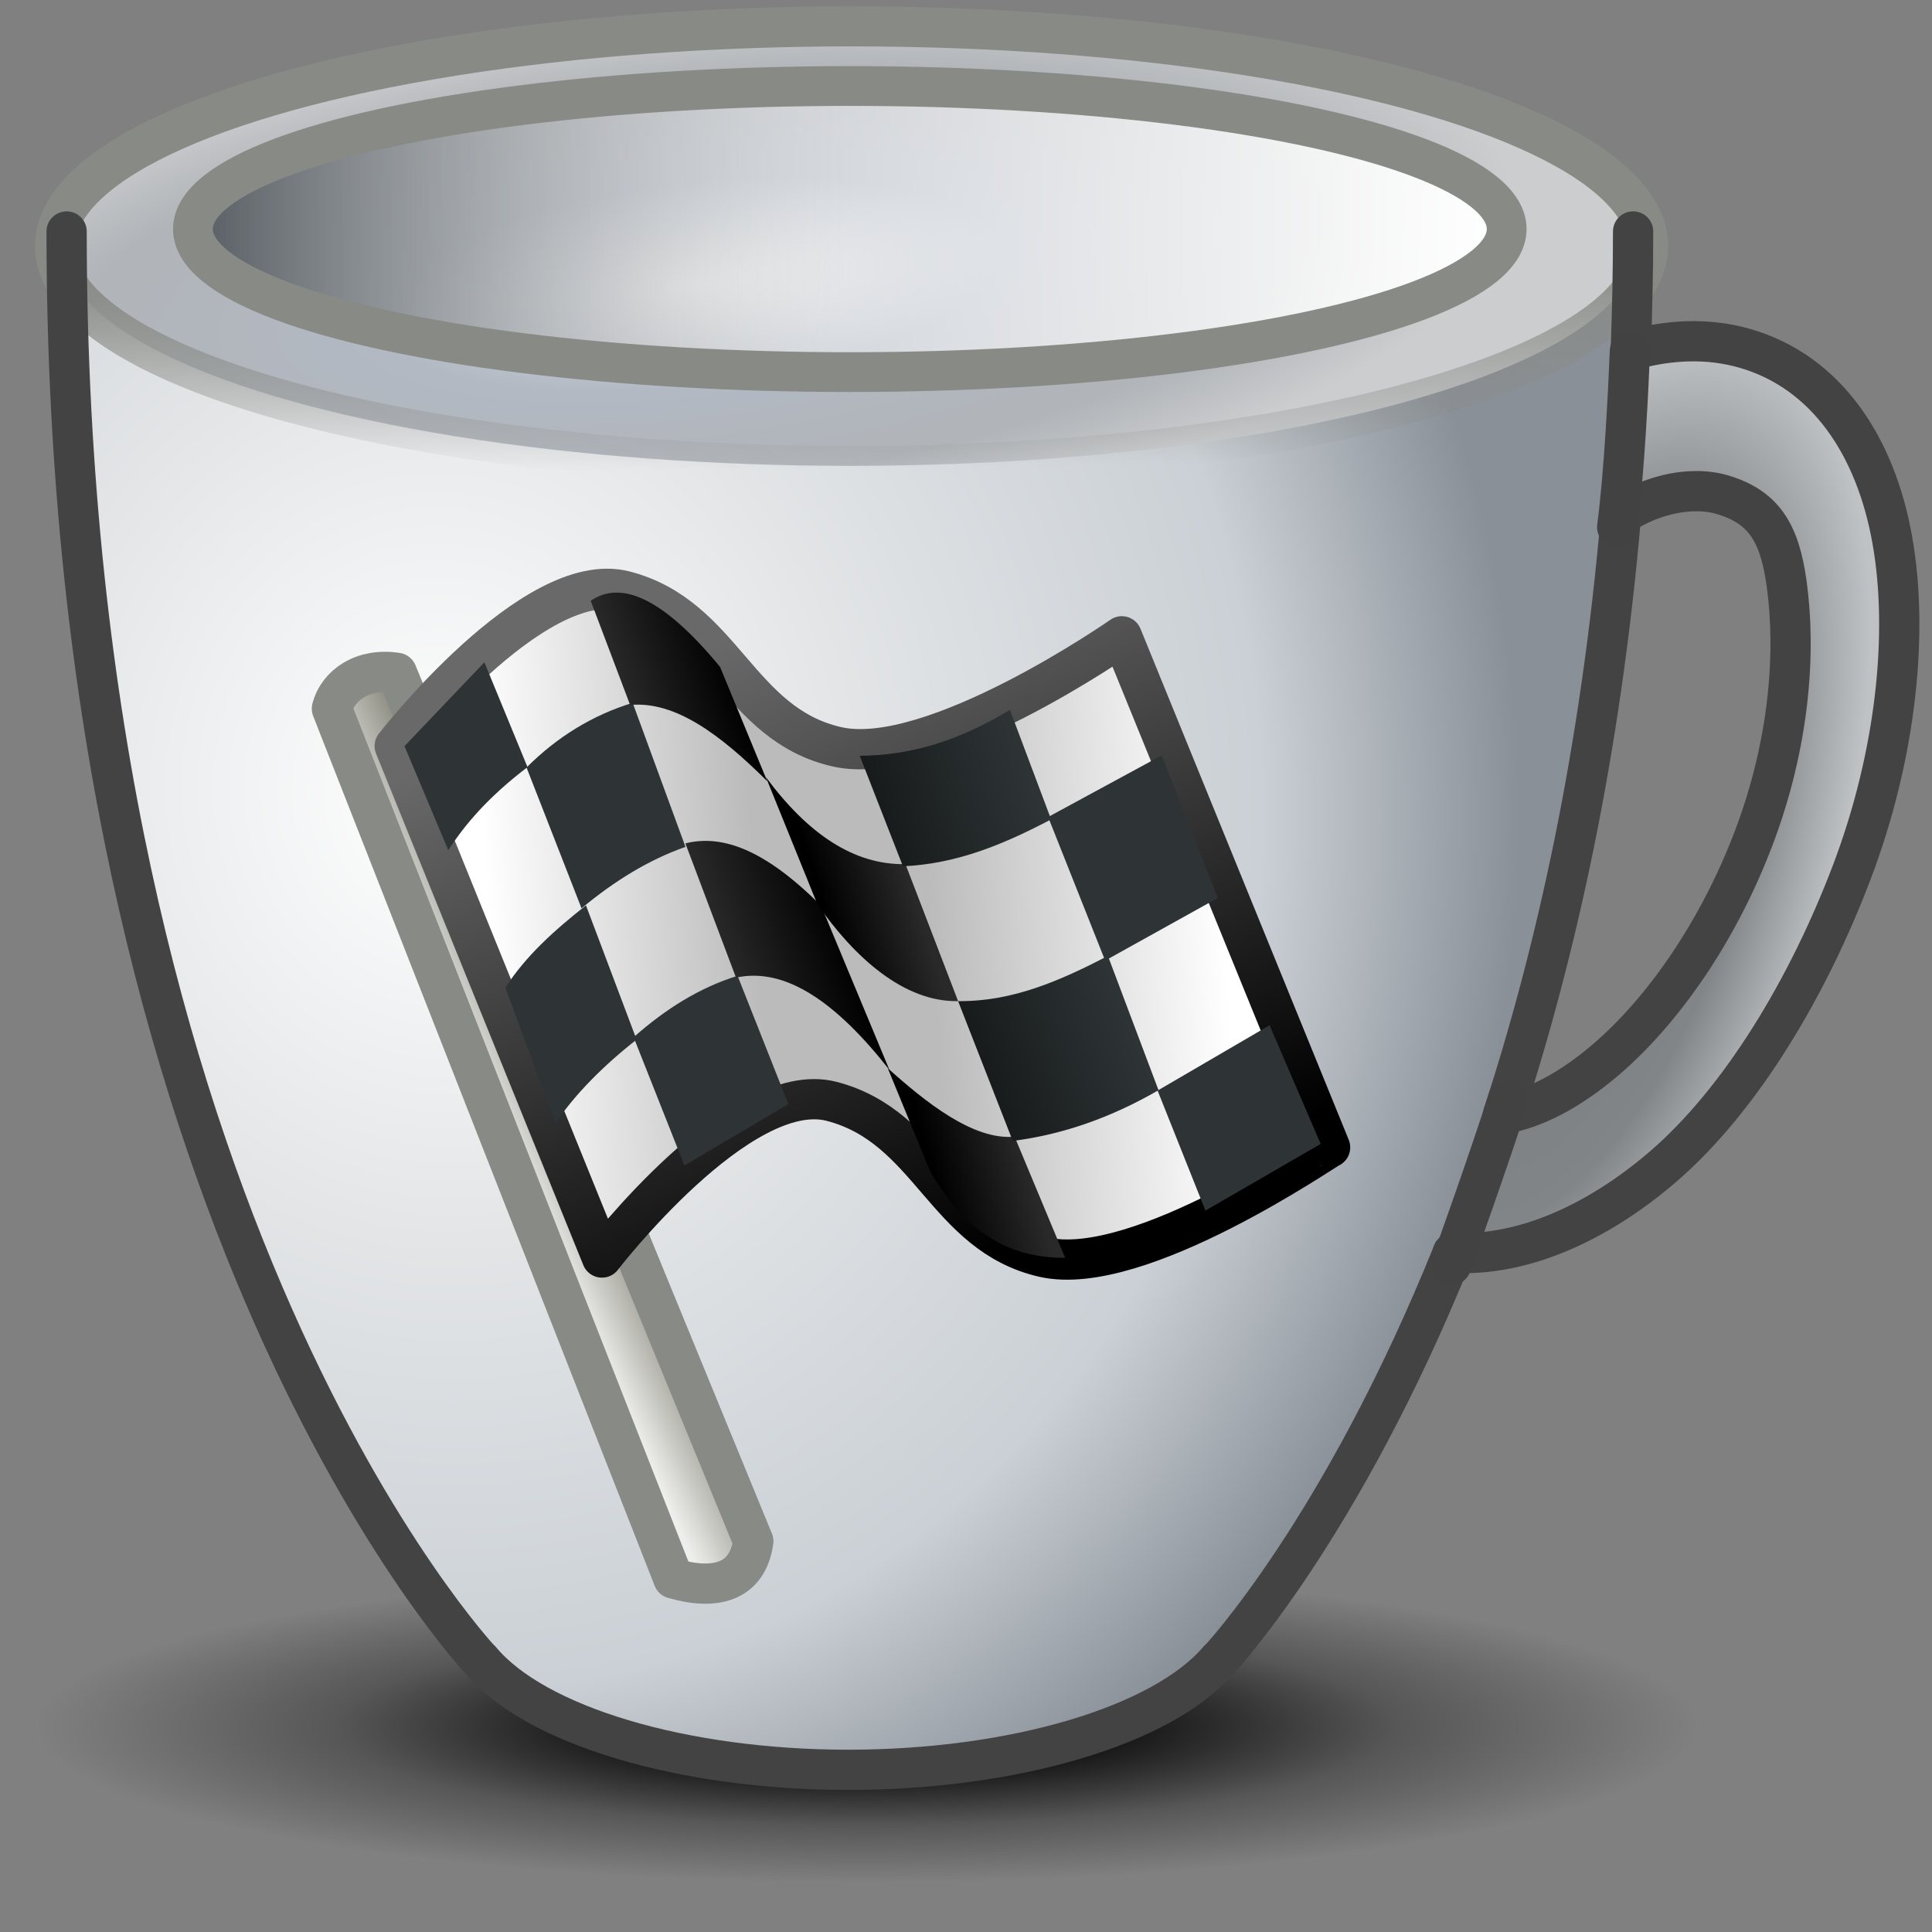<?xml version="1.0" encoding="UTF-8" standalone="no"?>
<svg
   width="100%"
   height="100%"
   viewBox="0 0 48 48"
   version="1.1"
   xml:space="preserve"
   style="fill-rule:evenodd;clip-rule:evenodd;stroke-linecap:round;stroke-linejoin:round;"
   id="svg297452"
   sodipodi:docname="componentoutput.svg"
   inkscape:version="1.1 (c4e8f9e, 2021-05-24)"
   inkscape:export-filename="E:\dev\src\houdini\support\icons\LOP\componentgeometry.png"
   inkscape:export-xdpi="512"
   inkscape:export-ydpi="512"
   xmlns:inkscape="http://www.inkscape.org/namespaces/inkscape"
   xmlns:sodipodi="http://sodipodi.sourceforge.net/DTD/sodipodi-0.dtd"
   xmlns:xlink="http://www.w3.org/1999/xlink"
   xmlns="http://www.w3.org/2000/svg"
   xmlns:svg="http://www.w3.org/2000/svg"
   xmlns:serif="http://www.serif.com/"><rect x="0" y="0" width="48" height="48" fill="#808080" stroke="none"/><sodipodi:namedview
   id="namedview297454"
   pagecolor="#ffffff"
   bordercolor="#999999"
   borderopacity="1"
   inkscape:pageshadow="0"
   inkscape:pageopacity="0"
   inkscape:pagecheckerboard="0"
   showgrid="false"
   inkscape:snap-global="false"
   inkscape:zoom="13.243521"
   inkscape:cx="15.366004"
   inkscape:cy="15.668039"
   inkscape:window-width="2560"
   inkscape:window-height="1375"
   inkscape:window-x="0"
   inkscape:window-y="40"
   inkscape:window-maximized="1"
   inkscape:current-layer="svg297452" />
    
    
    
    <defs
   id="defs297450"><linearGradient
   inkscape:collect="always"
   id="linearGradient6927"><stop
     style="stop-color:#888a85;stop-opacity:1"
     offset="0"
     id="stop6923" /><stop
     style="stop-color:#888a85;stop-opacity:0;"
     offset="1"
     id="stop6925" /></linearGradient>
        <radialGradient
   id="_Radial1"
   cx="0"
   cy="0"
   r="1"
   gradientUnits="userSpaceOnUse"
   gradientTransform="matrix(22.36,0,0,4.275,23.976,44.032)"><stop
     offset="0"
     style="stop-color:rgb(67,67,67);stop-opacity:0.8"
     id="stop297411" /><stop
     offset="0.46"
     style="stop-color:rgb(6,6,6);stop-opacity:0.3"
     id="stop297413" /><stop
     offset="1"
     style="stop-color:white;stop-opacity:0"
     id="stop297415" /></radialGradient>
        <radialGradient
   id="_Radial2"
   cx="0"
   cy="0"
   r="1"
   gradientUnits="userSpaceOnUse"
   gradientTransform="matrix(6.178,1.147,-4.109,12.941,38.969,22.957)"><stop
     offset="0"
     style="stop-color:rgb(121,124,127);stop-opacity:1"
     id="stop297418" /><stop
     offset="0.65"
     style="stop-color:rgb(130,133,136);stop-opacity:1"
     id="stop297420" /><stop
     offset="1"
     style="stop-color:rgb(191,194,197);stop-opacity:1"
     id="stop297422" /></radialGradient>
        <radialGradient
   id="_Radial3"
   cx="0"
   cy="0"
   r="1"
   gradientUnits="userSpaceOnUse"
   gradientTransform="matrix(23.904,1.111,-0.863,29.61,18.107,15.239)"><stop
     offset="0"
     style="stop-color:rgb(219,219,219);stop-opacity:1"
     id="stop297425" /><stop
     offset="0.38"
     style="stop-color:rgb(202,205,209);stop-opacity:1"
     id="stop297427" /><stop
     offset="0.76"
     style="stop-color:rgb(185,189,193);stop-opacity:1"
     id="stop297429" /><stop
     offset="1"
     style="stop-color:rgb(138,144,152);stop-opacity:1"
     id="stop297431" /></radialGradient>
        <radialGradient
   id="_Radial4"
   cx="0"
   cy="0"
   r="1"
   gradientUnits="userSpaceOnUse"
   gradientTransform="matrix(-0.447,-6.414,19.784,-2.196,17.849,8.459)"><stop
     offset="0"
     style="stop-color:rgb(229,229,229);stop-opacity:1"
     id="stop297434" /><stop
     offset="0.38"
     style="stop-color:rgb(178,185,195);stop-opacity:1"
     id="stop297436" /><stop
     offset="0.76"
     style="stop-color:rgb(177,180,184);stop-opacity:1"
     id="stop297438" /><stop
     offset="1"
     style="stop-color:rgb(203,205,207);stop-opacity:1"
     id="stop297440" /></radialGradient>
        <radialGradient
   id="_Radial5"
   cx="0"
   cy="0"
   r="1"
   gradientUnits="userSpaceOnUse"
   gradientTransform="matrix(-26.523,2.242,-0.44,-7.905,34.296,4.498)"><stop
     offset="0"
     style="stop-color:white;stop-opacity:1"
     id="stop297443" /><stop
     offset="0.5"
     style="stop-color:white;stop-opacity:0.46"
     id="stop297445" /><stop
     offset="1"
     style="stop-color:rgb(85,92,97);stop-opacity:1"
     id="stop297447" /></radialGradient>
    
        
        
        
        
    
        
        
        
    
        
        
        
        
        
        
        
        
        
        
        
        
        
        
        
        
        
        
        
        
        
        
        
        
        
        
        
        
    <radialGradient
   id="_Radial5-8"
   cx="0"
   cy="0"
   r="1"
   gradientUnits="userSpaceOnUse"
   gradientTransform="matrix(-26.523,2.242,-0.44,-7.905,34.402,4.11)"><stop
     offset="0"
     style="stop-color:white;stop-opacity:1"
     id="stop297443-7" /><stop
     offset="0.5"
     style="stop-color:white;stop-opacity:0.46"
     id="stop297445-3" /><stop
     offset="1"
     style="stop-color:rgb(85,92,97);stop-opacity:1"
     id="stop297447-8" /></radialGradient><radialGradient
   id="_Radial4-0"
   cx="0"
   cy="0"
   r="1"
   gradientUnits="userSpaceOnUse"
   gradientTransform="matrix(-0.459,-6.591,20.33,-2.257,17.143,7.074)"><stop
     offset="0"
     style="stop-color:rgb(229,229,229);stop-opacity:1"
     id="stop297434-8" /><stop
     offset="0.38"
     style="stop-color:rgb(178,185,195);stop-opacity:1"
     id="stop297436-8" /><stop
     offset="0.76"
     style="stop-color:rgb(177,180,184);stop-opacity:1"
     id="stop297438-2" /><stop
     offset="1"
     style="stop-color:rgb(203,205,207);stop-opacity:1"
     id="stop297440-7" /></radialGradient><radialGradient
   id="_Radial3-7"
   cx="-0.259"
   cy="0.199"
   r="1"
   gradientUnits="userSpaceOnUse"
   gradientTransform="matrix(26.994,0.374,0.128,29.229,17.835,14.081)"
   fx="-0.259"
   fy="0.199"><stop
     offset="0"
     style="stop-color:#ffffff;stop-opacity:1"
     id="stop297425-8" /><stop
     offset="0.38"
     style="stop-color:#e3e5e7;stop-opacity:1"
     id="stop297427-8" /><stop
     offset="0.76"
     style="stop-color:#cad0d5;stop-opacity:1"
     id="stop297429-1" /><stop
     offset="1"
     style="stop-color:rgb(138,144,152);stop-opacity:1"
     id="stop297431-1" /></radialGradient><radialGradient
   id="_Radial2-8"
   cx="0"
   cy="0"
   r="1"
   gradientUnits="userSpaceOnUse"
   gradientTransform="matrix(6.349,1.179,-4.223,13.299,38.846,21.973)"><stop
     offset="0"
     style="stop-color:rgb(121,124,127);stop-opacity:1"
     id="stop297418-3" /><stop
     offset="0.65"
     style="stop-color:rgb(130,133,136);stop-opacity:1"
     id="stop297420-5" /><stop
     offset="1"
     style="stop-color:rgb(191,194,197);stop-opacity:1"
     id="stop297422-7" /></radialGradient><radialGradient
   id="_Radial1-6"
   cx="0"
   cy="0"
   r="1"
   gradientUnits="userSpaceOnUse"
   gradientTransform="matrix(22.36,0,0,4.275,23.976,44.032)"><stop
     offset="0"
     style="stop-color:rgb(67,67,67);stop-opacity:0.8"
     id="stop297411-6" /><stop
     offset="0.46"
     style="stop-color:#060606;stop-opacity:0.452"
     id="stop297413-2" /><stop
     offset="1"
     style="stop-color:white;stop-opacity:0"
     id="stop297415-2" /></radialGradient><linearGradient
   inkscape:collect="always"
   xlink:href="#linearGradient6927"
   id="linearGradient6929"
   x1="23.136"
   y1="7.952"
   x2="23.195"
   y2="12.864"
   gradientUnits="userSpaceOnUse" /><linearGradient
   inkscape:collect="always"
   xlink:href="#_Radial5-8"
   id="linearGradient9007"
   x1="37.792"
   y1="6.456"
   x2="5.852"
   y2="6.38"
   gradientUnits="userSpaceOnUse"
   gradientTransform="matrix(1.028,0,0,0.97,-1.308,-0.633)" /><linearGradient
   inkscape:collect="always"
   xlink:href="#linearGradient6927"
   id="linearGradient10764"
   gradientUnits="userSpaceOnUse"
   x1="23.136"
   y1="7.952"
   x2="23.195"
   y2="12.864" /><linearGradient
   id="linearGradient23210"><stop
     style="stop-color:#696969;stop-opacity:1;"
     offset="0"
     id="stop23212" /><stop
     style="stop-color:#000000;stop-opacity:1;"
     offset="1"
     id="stop23214" /></linearGradient><linearGradient
   id="linearGradient14807"><stop
     style="stop-color:#eeeeec;stop-opacity:1;"
     offset="0"
     id="stop14809" /><stop
     style="stop-color:#767669;stop-opacity:1;"
     offset="1"
     id="stop14811" /></linearGradient><linearGradient
   id="linearGradient14795"><stop
     style="stop-color:#171b1c;stop-opacity:1;"
     offset="0"
     id="stop14797" /><stop
     style="stop-color:#2e3436;stop-opacity:1;"
     offset="1"
     id="stop14799" /></linearGradient><linearGradient
   id="linearGradient14785"><stop
     id="stop14787"
     offset="0"
     style="stop-color:#ffffff;stop-opacity:1;" /><stop
     style="stop-color:#bbbbbb;stop-opacity:1;"
     offset="0.366"
     id="stop14789" /><stop
     id="stop14791"
     offset="0.601"
     style="stop-color:#bbbbbb;stop-opacity:1;" /><stop
     id="stop14793"
     offset="1"
     style="stop-color:#ffffff;stop-opacity:1;" /></linearGradient><linearGradient
   id="linearGradient14723"><stop
     style="stop-color:#ffffff;stop-opacity:1;"
     offset="0"
     id="stop14725" /><stop
     id="stop14731"
     offset="0.482"
     style="stop-color:#bbbbbb;stop-opacity:1;" /><stop
     style="stop-color:#bbbbbb;stop-opacity:1;"
     offset="0.601"
     id="stop14735" /><stop
     style="stop-color:#ffffff;stop-opacity:1;"
     offset="1"
     id="stop14733" /></linearGradient><linearGradient
   id="linearGradient14703"><stop
     style="stop-color:#292929;stop-opacity:1;"
     offset="0"
     id="stop14705" /><stop
     style="stop-color:#000000;stop-opacity:1;"
     offset="1"
     id="stop14707" /></linearGradient><inkscape:perspective
   sodipodi:type="inkscape:persp3d"
   inkscape:vp_x="0 : 24 : 1"
   inkscape:vp_y="0 : 1000 : 0"
   inkscape:vp_z="48 : 24 : 1"
   inkscape:persp3d-origin="24 : 16 : 1"
   id="perspective14145" /><linearGradient
   inkscape:collect="always"
   xlink:href="#linearGradient14703"
   id="linearGradient14767"
   gradientUnits="userSpaceOnUse"
   x1="29.079"
   y1="41.683"
   x2="23.429"
   y2="41.429"
   gradientTransform="matrix(0.713,-0.283,0.261,0.775,1.782,4.339)" /><linearGradient
   inkscape:collect="always"
   xlink:href="#linearGradient14703"
   id="linearGradient14770"
   gradientUnits="userSpaceOnUse"
   x1="27.81"
   y1="25.365"
   x2="22.349"
   y2="25.302"
   gradientTransform="matrix(0.713,-0.283,0.261,0.775,1.782,4.339)" /><linearGradient
   inkscape:collect="always"
   xlink:href="#linearGradient14703"
   id="linearGradient14773"
   gradientUnits="userSpaceOnUse"
   x1="15.556"
   y1="24.54"
   x2="22.984"
   y2="24.54"
   gradientTransform="matrix(0.713,-0.283,0.261,0.775,1.782,4.339)" /><linearGradient
   inkscape:collect="always"
   xlink:href="#linearGradient14703"
   id="linearGradient14776"
   gradientUnits="userSpaceOnUse"
   x1="14.794"
   y1="7.997"
   x2="21.524"
   y2="7.997"
   gradientTransform="matrix(0.713,-0.283,0.261,0.775,1.782,4.339)" /><linearGradient
   inkscape:collect="always"
   xlink:href="#linearGradient14785"
   id="linearGradient14783"
   gradientUnits="userSpaceOnUse"
   x1="2.325"
   y1="17.163"
   x2="45.954"
   y2="29.638"
   gradientTransform="matrix(0.713,-0.283,0.261,0.775,1.782,4.339)" /><linearGradient
   inkscape:collect="always"
   xlink:href="#linearGradient14795"
   id="linearGradient14801"
   x1="31.72"
   y1="23.449"
   x2="38.225"
   y2="20.973"
   gradientUnits="userSpaceOnUse"
   gradientTransform="matrix(1.026,0,0,1,-1.252,0)" /><linearGradient
   inkscape:collect="always"
   xlink:href="#linearGradient14795"
   id="linearGradient14803"
   x1="26.839"
   y1="10.841"
   x2="33.5"
   y2="8.746"
   gradientUnits="userSpaceOnUse"
   gradientTransform="matrix(1.026,0,0,1,-1.252,0)" /><linearGradient
   inkscape:collect="always"
   xlink:href="#linearGradient14807"
   id="linearGradient14813"
   x1="9.996"
   y1="27.631"
   x2="14.278"
   y2="25.726"
   gradientUnits="userSpaceOnUse"
   gradientTransform="matrix(1.026,0,0,1,-1.252,0)" /><linearGradient
   inkscape:collect="always"
   xlink:href="#linearGradient23210"
   id="linearGradient23216"
   x1="18.788"
   y1="3.108"
   x2="31.02"
   y2="31.996"
   gradientUnits="userSpaceOnUse" /><radialGradient
   id="radial-gradient-97"
   cx="184.318"
   cy="220.884"
   r="1"
   gradientTransform="matrix(20.528,0.026,0.075,-3.889,-3778.757,897.13)"
   gradientUnits="userSpaceOnUse"
   fx="184.318"
   fy="220.884"><stop
     offset="0"
     stop-color="#343434"
     stop-opacity="0.8"
     id="stop32016-3"
     style="stop-color:#000000;stop-opacity:0.846" /><stop
     offset="0.157"
     stop-color="#080808"
     stop-opacity="0.45"
     id="stop32018-6"
     style="stop-color:#000000;stop-opacity:0.843" /><stop
     offset="1"
     stop-color="#fff"
     stop-opacity="0"
     id="stop32020-1"
     style="stop-color:#020202;stop-opacity:0" /></radialGradient><radialGradient
   id="radial-gradient"
   cx="184.318"
   cy="220.884"
   r="1"
   gradientTransform="matrix(20.528,0.026,0.075,-3.889,-3778.757,897.13)"
   gradientUnits="userSpaceOnUse"
   fx="184.318"
   fy="220.884"><stop
     offset="0"
     stop-color="#343434"
     stop-opacity="0.8"
     id="stop32016"
     style="stop-color:#000000;stop-opacity:0.846" /><stop
     offset="0.3"
     stop-color="#080808"
     stop-opacity="0.45"
     id="stop32018"
     style="stop-color:#000000;stop-opacity:0.843" /><stop
     offset="0.637"
     stop-color="#080808"
     stop-opacity="0.45"
     id="stop196071"
     style="stop-color:#010101;stop-opacity:0.322;" /><stop
     offset="1"
     stop-color="#fff"
     stop-opacity="0"
     id="stop32020"
     style="stop-color:#020202;stop-opacity:0" /></radialGradient></defs>
<ellipse
   id="ellipse297318"
   class="cls-1"
   cx="21.42"
   cy="42.73"
   rx="21.369"
   ry="5.21"
   transform="matrix(1,-0.001,0.001,1,0,0)"
   style="clip-rule:evenodd;fill:url(#radial-gradient);fill-rule:evenodd;stroke:none;stroke-width:0.99;stroke-linecap:round;stroke-linejoin:round;stroke-opacity:0.8" /><ellipse
   id="path46837-1"
   cx="21.113"
   cy="6.114"
   rx="20.036"
   ry="5.929"
   style="clip-rule:evenodd;fill:#434343;fill-rule:evenodd;stroke-width:1;stroke-linecap:round;stroke-linejoin:round" /><path
   id="path78063"
   style="clip-rule:evenodd;fill:url(#_Radial2-8);fill-rule:nonzero;stroke-width:1;stroke-linecap:round;stroke-linejoin:round"
   d="m 42.195,8.478 c -0.551,-0.014 -1.113,0.077 -1.674,0.235 -0.049,1.413 -0.136,2.771 -0.249,4.086 0.865,-0.567 1.826,-0.709 2.501,-0.514 1.059,0.306 1.444,0.963 1.618,2.226 0.234,1.699 0.073,3.957 -0.821,6.312 -0.895,2.354 -2.268,4.295 -3.659,5.489 -0.905,0.776 -1.773,1.222 -2.561,1.359 -0.404,1.242 -0.827,2.389 -1.256,3.454 1.745,0.095 3.605,-0.75 5.216,-2.132 1.93,-1.657 3.604,-4.443 4.698,-7.326 1.094,-2.884 1.421,-5.921 1.006,-8.255 C 46.598,11.08 45.374,9.239 43.355,8.655 42.976,8.546 42.588,8.489 42.195,8.478 Z" /><path
   id="path46837-6-7"
   d="m 1.654,5.75 c 0,24.57 10.277,35.49 10.277,35.49 h 0.006 c 1.351,1.631 5.022,2.728 9.13,2.73 4.113,0 7.816,-1.097 9.206,-2.73 h 0.01 c 0,0 10.289,-10.919 10.289,-35.49 L 21.113,8.481 Z"
   style="clip-rule:evenodd;fill:url(#_Radial3-7);fill-rule:nonzero;stroke-width:1;stroke-linecap:round;stroke-linejoin:round" /><ellipse
   id="path46837"
   cx="21.113"
   cy="6.114"
   rx="19.569"
   ry="5.46"
   style="clip-rule:evenodd;fill:url(#_Radial4-0);fill-rule:evenodd;stroke-width:1;stroke-linecap:round;stroke-linejoin:round" /><ellipse
   id="path46837-6"
   cx="21.113"
   cy="5.691"
   rx="16.547"
   ry="3.609"
   style="clip-rule:evenodd;fill:url(#linearGradient9007);fill-opacity:1;fill-rule:evenodd;stroke-width:0.988;stroke-linecap:round;stroke-linejoin:round" /><g
   id="path468371"
   serif:id="path46837"
   transform="matrix(1.039,0,0,1.028,-1.403,-1.619)"
   style="clip-rule:evenodd;fill-rule:evenodd;stroke:url(#linearGradient6929);stroke-width:0.968;stroke-linecap:round;stroke-linejoin:round;stroke-miterlimit:4;stroke-dasharray:none"><ellipse
     cx="21.713"
     cy="7.525"
     rx="19.043"
     ry="5.313"
     style="fill:none;stroke:url(#linearGradient10764);stroke-width:0.968;stroke-linecap:butt;stroke-miterlimit:4;stroke-dasharray:none"
     id="ellipse297361" /></g><path
   style="clip-rule:evenodd;fill:none;fill-rule:nonzero;stroke:#434343;stroke-width:1;stroke-linecap:round;stroke-linejoin:round;stroke-miterlimit:4;stroke-dasharray:none"
   d="m 40.273,12.794 c 0.609,-0.399 1.268,-0.585 1.839,-0.591 0.238,-0.003 0.462,0.025 0.661,0.082 1.059,0.306 1.444,0.963 1.617,2.226 0.234,1.699 0.073,3.958 -0.821,6.314 -0.895,2.354 -2.269,4.295 -3.659,5.49 -0.904,0.776 -1.774,1.225 -2.562,1.362"
   id="path8244" /><path
   style="clip-rule:evenodd;fill:none;fill-rule:nonzero;stroke:#434343;stroke-width:1;stroke-linecap:round;stroke-linejoin:round;stroke-miterlimit:4;stroke-dasharray:none"
   d="m 36.095,31.125 c 1.745,0.096 3.603,-0.75 5.213,-2.132 1.93,-1.657 3.606,-4.443 4.7,-7.326 1.094,-2.884 1.42,-5.92 1.005,-8.255 -0.415,-2.334 -1.638,-4.172 -3.657,-4.756 -0.91,-0.263 -1.877,-0.224 -2.84,0.048"
   id="path8242" /><path
   style="clip-rule:evenodd;fill:none;fill-rule:nonzero;stroke:#434343;stroke-width:1;stroke-linecap:round;stroke-linejoin:round;stroke-miterlimit:2.333;stroke-dasharray:none"
   d="m 37.349,27.676 c 1.306,-4.01 2.416,-8.956 2.925,-14.882"
   id="path8246" /><path
   style="clip-rule:evenodd;fill:none;fill-rule:nonzero;stroke:#434343;stroke-width:1;stroke-linecap:round;stroke-linejoin:round;stroke-miterlimit:4;stroke-dasharray:none"
   d="m 40.516,8.705 c 0.034,-0.965 0.058,-1.943 0.058,-2.954 m -38.919,0 c 0,24.57 10.277,35.49 10.277,35.49 h 0.006 c 1.351,1.631 5.022,2.728 9.13,2.73 4.113,0 7.816,-1.097 9.206,-2.73 h 0.01 c 0,0 3.037,-3.231 5.811,-10.115"
   id="path78063-6"
   sodipodi:nodetypes="ccccccccc" /><path
   d="m 37.466,27.319 c -0.434,1.386 -1.413,4.11 -1.413,4.11"
   style="clip-rule:evenodd;fill:none;fill-rule:evenodd;stroke:#424242;stroke-width:1;stroke-linecap:round;stroke-linejoin:round;stroke-miterlimit:2.333;stroke-dasharray:none"
   id="path297343" /><path
   d="M 40.494,8.73 C 40.461,9.571 40.359,11.744 40.178,13.097"
   style="clip-rule:evenodd;fill:none;fill-rule:evenodd;stroke:#424242;stroke-width:1;stroke-linecap:round;stroke-linejoin:round;stroke-miterlimit:2.333;stroke-dasharray:none"
   id="path297345" /><ellipse
   id="ellipse10726"
   cx="21.113"
   cy="5.691"
   rx="16.32"
   ry="3.554"
   style="clip-rule:evenodd;fill:none;fill-opacity:1;fill-rule:evenodd;stroke:#888a85;stroke-width:0.988;stroke-linecap:round;stroke-linejoin:round" /><g
   id="layer1"
   inkscape:label="Layer 1"
   transform="matrix(0.529,0,0,0.529,7.967,14.298)"
   style="stroke-width:1.89"><path
     style="fill:url(#linearGradient14813);fill-opacity:1;fill-rule:evenodd;stroke:#888a85;stroke-width:1.89px;stroke-linecap:butt;stroke-linejoin:miter;stroke-opacity:1"
     d="M 20.319,45.356 3.577,4.572 C 2.01,4.328 0.824,5.123 0.527,6.254 L 16.567,47.107 c 1.921,0.556 3.479,0.214 3.752,-1.752 z"
     id="path14805"
     sodipodi:nodetypes="ccccc" /><path
     id="path14147"
     style="fill:url(#linearGradient14783);fill-opacity:1;fill-rule:evenodd;stroke:url(#linearGradient23216);stroke-width:1.89px;stroke-linecap:butt;stroke-linejoin:miter;stroke-opacity:1"
     d="M 13.211,32.032 3.478,8.009 c 0,0 6.509,-8.39 10.8,-7.283 4.633,1.196 5.308,6.257 9.968,7.319 4.488,1.023 13.381,-5.189 13.381,-5.189 l 9.781,24.004 c -0.066,-0.034 -8.96,6.178 -13.448,5.155 -4.661,-1.062 -5.335,-6.123 -9.968,-7.319 -4.291,-1.108 -10.782,7.336 -10.782,7.336 z"
     sodipodi:nodetypes="ccssccssc" /><path
     style="fill:#2e3436;fill-opacity:1;fill-rule:evenodd;stroke:none;stroke-width:1.89px;stroke-linecap:butt;stroke-linejoin:miter;stroke-opacity:1"
     d="M 3.936,8.015 5.994,12.903 C 6.788,11.674 7.881,10.396 9.714,8.999 L 7.688,4.076 Z"
     id="path14679"
     sodipodi:nodetypes="ccccc" /><path
     sodipodi:nodetypes="ccccc"
     id="path14681"
     d="M 9.668,9.017 12.251,15.631 c 1.525,-1.266 3.137,-2.274 4.882,-2.885 L 14.653,5.98 c -1.877,0.575 -3.537,1.592 -4.985,3.037 z"
     style="fill:#2e3436;fill-opacity:1;fill-rule:evenodd;stroke:none;stroke-width:1.89px;stroke-linecap:butt;stroke-linejoin:miter;stroke-opacity:1" /><path
     style="fill:#2e3436;fill-opacity:1;fill-rule:evenodd;stroke:none;stroke-width:1.89px;stroke-linecap:butt;stroke-linejoin:miter;stroke-opacity:1"
     d="m 8.673,19.364 2.364,6.359 c 0.89,-1.36 2.323,-2.772 3.8,-3.925 l -2.377,-6.306 c -1.467,1.158 -2.838,2.378 -3.788,3.872 z"
     id="path14683"
     sodipodi:nodetypes="ccccc" /><path
     sodipodi:nodetypes="ccccc"
     id="path14685"
     d="m 14.698,21.686 2.385,6.024 4.882,-2.885 -2.385,-6.024 c -1.767,0.547 -3.38,1.551 -4.882,2.885 z"
     style="fill:#2e3436;fill-opacity:1;fill-rule:evenodd;stroke:none;stroke-width:1.89px;stroke-linecap:butt;stroke-linejoin:miter;stroke-opacity:1" /><path
     style="fill:url(#linearGradient14776);fill-opacity:1;fill-rule:evenodd;stroke:none;stroke-width:1.89px;stroke-linecap:butt;stroke-linejoin:miter;stroke-opacity:1"
     d="m 12.682,1.186 1.852,4.897 c 2.11,-0.203 4.248,1.396 6.439,3.579 L 18.758,4.295 C 16.16,1.141 14.155,0.178 12.682,1.186 Z"
     id="path14687"
     sodipodi:nodetypes="ccccc" /><path
     sodipodi:nodetypes="ccccc"
     id="path14689"
     d="m 17.129,12.581 2.377,6.306 c 2.329,-0.514 4.741,1.189 7.206,4.334 l -3.206,-7.705 c -2.713,-2.725 -4.719,-3.35 -6.376,-2.935 z"
     style="fill:url(#linearGradient14773);fill-opacity:1;fill-rule:evenodd;stroke:none;stroke-width:1.89px;stroke-linecap:butt;stroke-linejoin:miter;stroke-opacity:1" /><path
     sodipodi:nodetypes="ccccc"
     id="path14691"
     d="m 20.907,9.465 2.413,5.957 c 1.725,2.5 4.074,4.621 6.617,4.568 l -2.472,-6.435 c -2.425,0.048 -4.592,-1.429 -6.559,-4.089 z"
     style="fill:url(#linearGradient14770);fill-opacity:1;fill-rule:evenodd;stroke:none;stroke-width:1.89px;stroke-linecap:butt;stroke-linejoin:miter;stroke-opacity:1" /><path
     style="fill:url(#linearGradient14767);fill-opacity:1;fill-rule:evenodd;stroke:none;stroke-width:1.89px;stroke-linecap:butt;stroke-linejoin:miter;stroke-opacity:1"
     d="m 26.633,23.14 1.971,4.794 c 1.8,3.178 3.996,4.12 6.361,4.112 L 32.59,26.353 c -1.937,0.194 -4.216,-1.649 -5.957,-3.213 z"
     id="path14693"
     sodipodi:nodetypes="ccccc" /><path
     style="fill:url(#linearGradient14803);fill-opacity:1;fill-rule:evenodd;stroke:none;stroke-width:1.89px;stroke-linecap:butt;stroke-linejoin:miter;stroke-opacity:1"
     d="m 25.318,8.468 2.028,5.19 c 2.561,-0.118 4.748,-1.042 6.959,-2.203 L 32.371,6.311 c -2.416,1.458 -4.636,2.136 -7.052,2.157 z"
     id="path14695"
     sodipodi:nodetypes="ccccc" /><path
     sodipodi:nodetypes="ccccc"
     id="path14697"
     d="m 29.937,19.99 2.566,6.565 c 2.379,-0.3 4.657,-1.116 6.847,-2.382 l -2.377,-6.306 c -2.202,1.137 -4.445,2.149 -7.037,2.123 z"
     style="fill:url(#linearGradient14801);fill-opacity:1;fill-rule:evenodd;stroke:none;stroke-width:1.89px;stroke-linecap:butt;stroke-linejoin:miter;stroke-opacity:1" /><path
     style="fill:#2e3436;fill-opacity:1;fill-rule:evenodd;stroke:none;stroke-width:1.89px;stroke-linecap:butt;stroke-linejoin:miter;stroke-opacity:1"
     d="m 34.165,11.342 2.678,6.744 5.29,-2.94 -2.633,-6.698 z"
     id="path14699"
     sodipodi:nodetypes="ccccc" /><path
     sodipodi:nodetypes="ccccc"
     id="path14701"
     d="m 39.306,24.191 2.247,5.636 5.413,-3.131 -2.4,-5.574 z"
     style="fill:#2e3436;fill-opacity:1;fill-rule:evenodd;stroke:none;stroke-width:1.89px;stroke-linecap:butt;stroke-linejoin:miter;stroke-opacity:1" /></g></svg>
